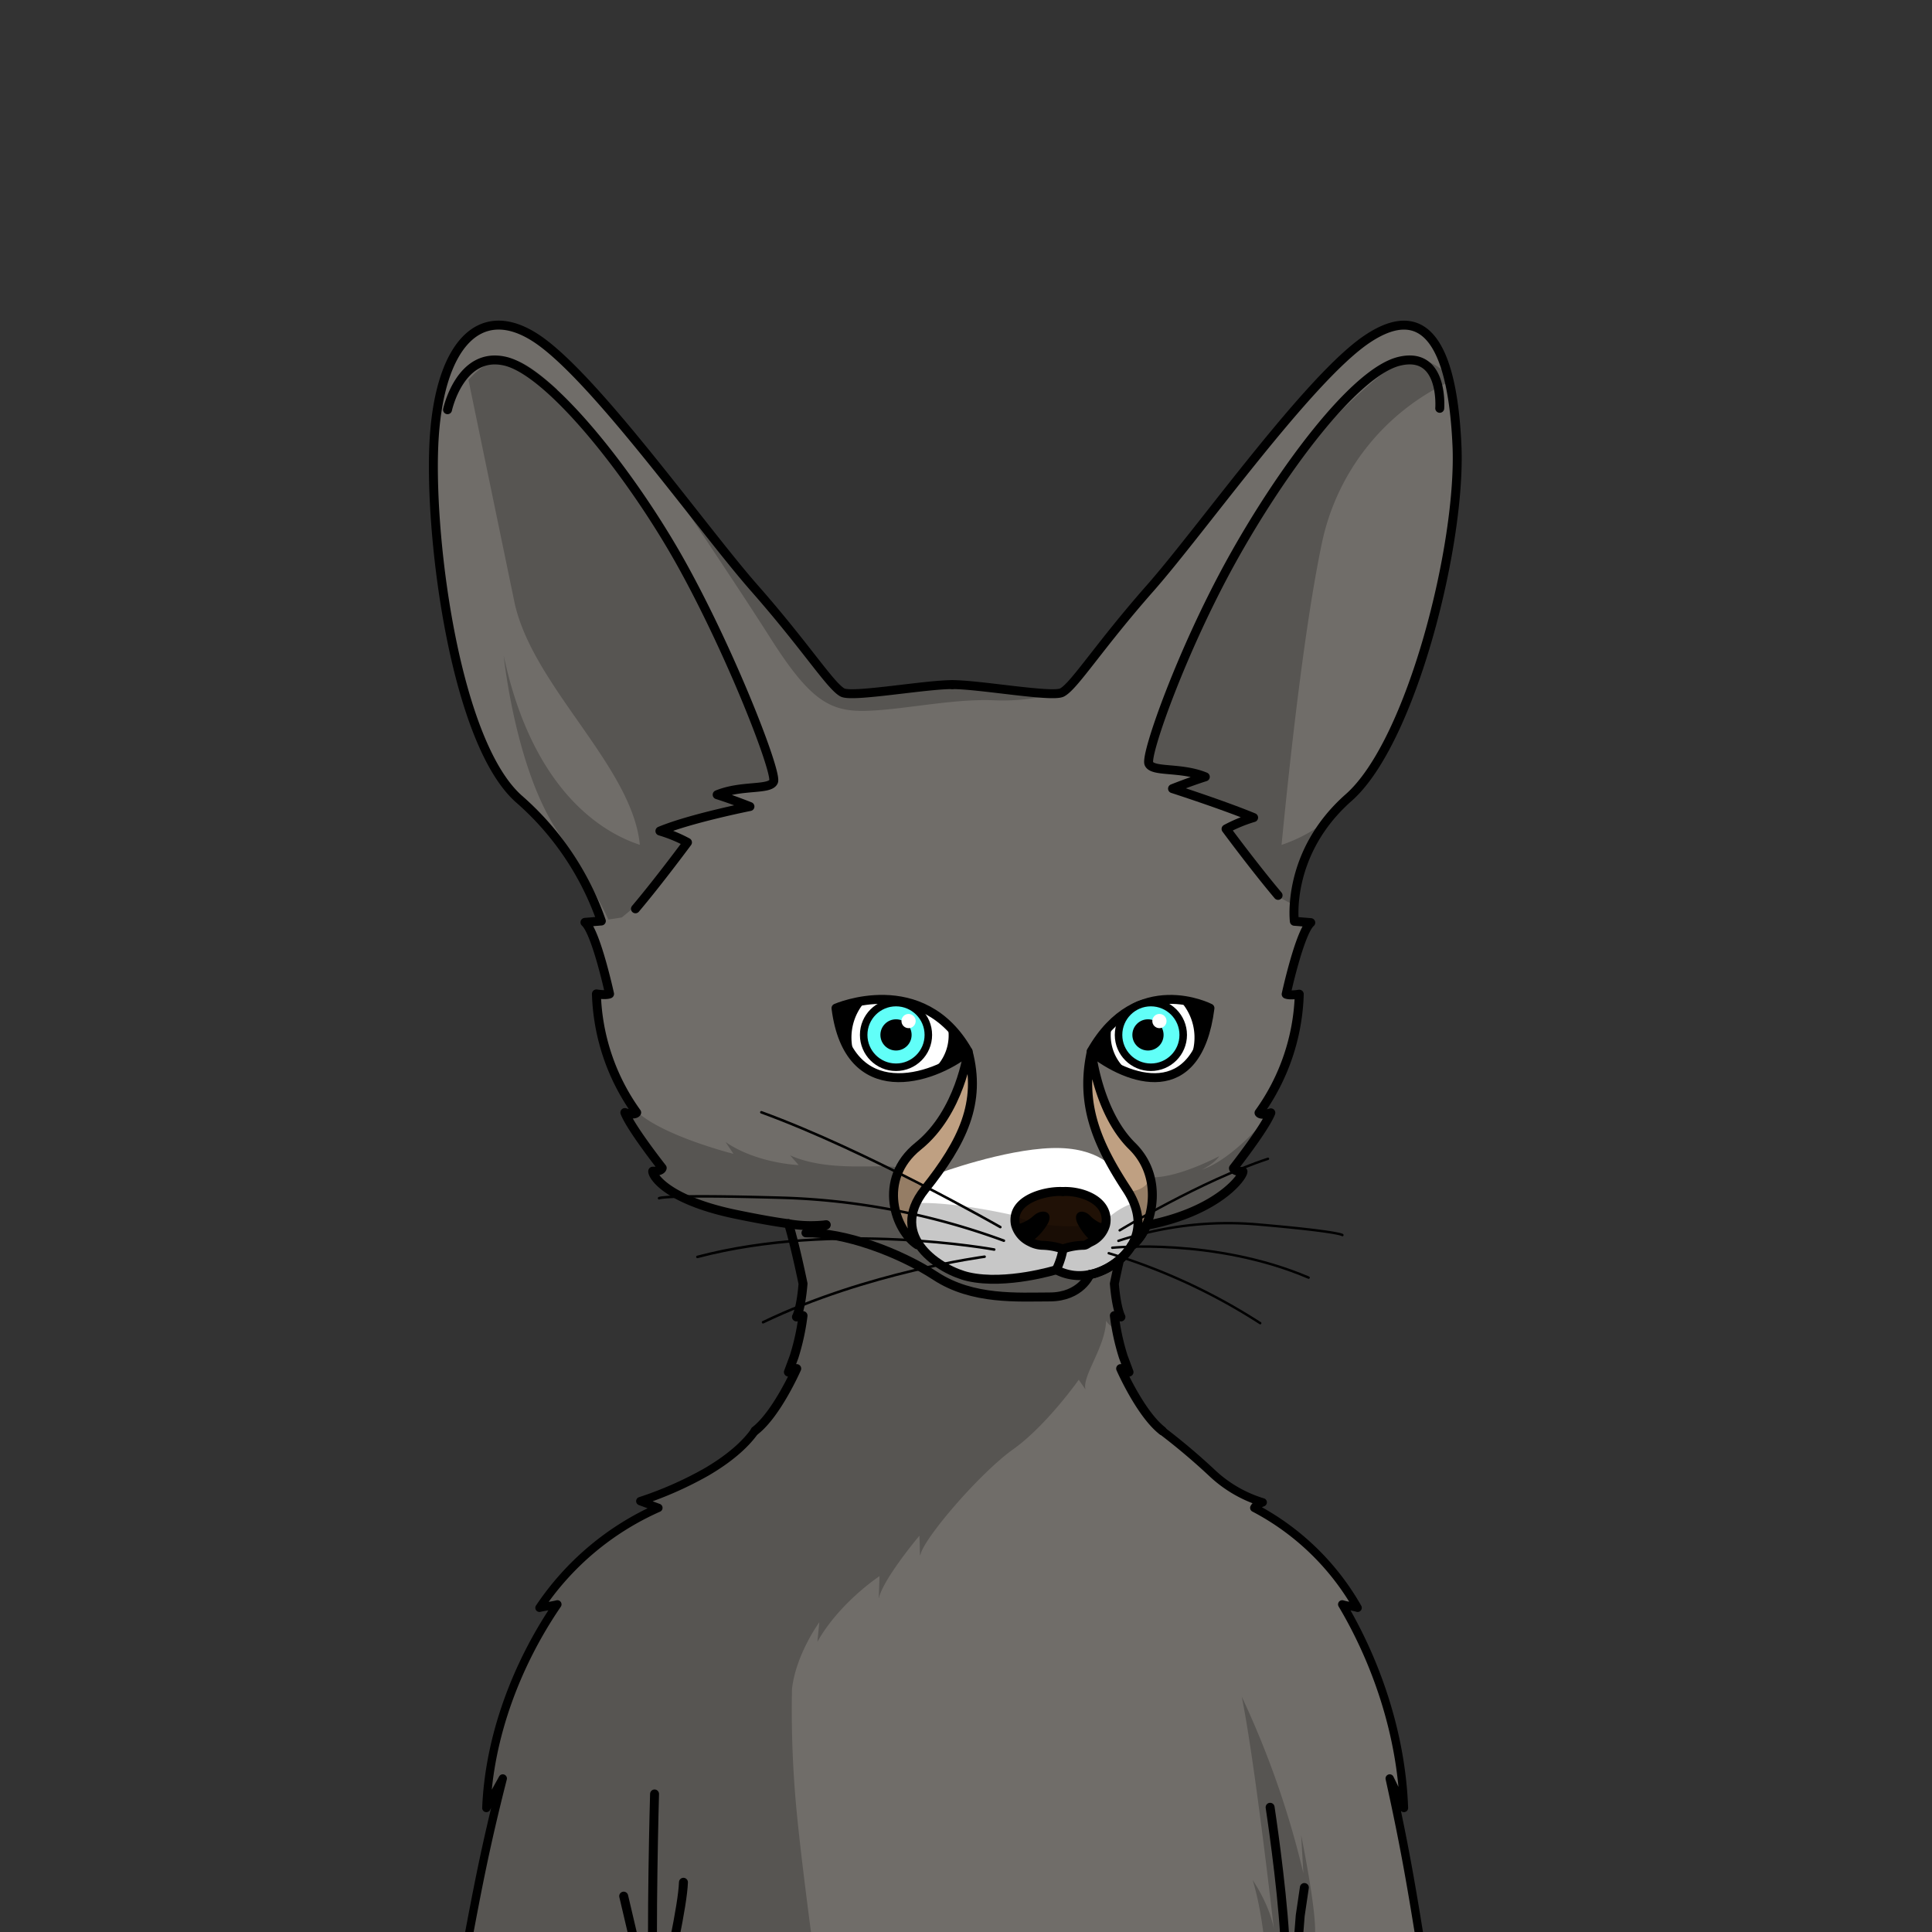 <svg xmlns="http://www.w3.org/2000/svg" viewBox="0 0 432 432">
  <rect x="0" y="0" width="432" height="432" fill="#333333" stroke="none"/>
  <defs>
    <style>.GUNDAN_DESERT_FOX_BODY_DESERT_FOX_BODY_5_cls-1{isolation:isolate;}.GUNDAN_DESERT_FOX_BODY_DESERT_FOX_BODY_5_cls-2{fill:#706d69;}.GUNDAN_DESERT_FOX_BODY_DESERT_FOX_BODY_5_cls-3{fill:#fff;}.GUNDAN_DESERT_FOX_BODY_DESERT_FOX_BODY_5_cls-4{fill:#bfa082;}.GUNDAN_DESERT_FOX_BODY_DESERT_FOX_BODY_5_cls-10,.GUNDAN_DESERT_FOX_BODY_DESERT_FOX_BODY_5_cls-11,.GUNDAN_DESERT_FOX_BODY_DESERT_FOX_BODY_5_cls-5,.GUNDAN_DESERT_FOX_BODY_DESERT_FOX_BODY_5_cls-6,.GUNDAN_DESERT_FOX_BODY_DESERT_FOX_BODY_5_cls-8{fill:none;stroke:#000;stroke-linecap:round;stroke-linejoin:round;}.GUNDAN_DESERT_FOX_BODY_DESERT_FOX_BODY_5_cls-5{stroke-width:0.57px;}.GUNDAN_DESERT_FOX_BODY_DESERT_FOX_BODY_5_cls-6{stroke-width:0.54px;}.GUNDAN_DESERT_FOX_BODY_DESERT_FOX_BODY_5_cls-7{fill:#201106;}.GUNDAN_DESERT_FOX_BODY_DESERT_FOX_BODY_5_cls-8{stroke-width:2px;}.GUNDAN_DESERT_FOX_BODY_DESERT_FOX_BODY_5_cls-9{fill:#61fff8;}.GUNDAN_DESERT_FOX_BODY_DESERT_FOX_BODY_5_cls-10{stroke-width:1.68px;}.GUNDAN_DESERT_FOX_BODY_DESERT_FOX_BODY_5_cls-11{stroke-width:1.86px;}.GUNDAN_DESERT_FOX_BODY_DESERT_FOX_BODY_5_cls-12{opacity:0.22;mix-blend-mode:multiply;}</style>
  </defs>
  <g class="GUNDAN_DESERT_FOX_BODY_DESERT_FOX_BODY_5_cls-1">
    <g id="body">
      <path class="GUNDAN_DESERT_FOX_BODY_DESERT_FOX_BODY_5_cls-2" d="M310.74,397.67c1.17,2.4,2,4.2,3.19,6.6-.56-16-5.92-32.27-13.81-45.53,1.35.39,2.1.39,3.45.77a56.94,56.94,0,0,0-23.11-22.35c.29-.53.71-.73,1.89-1.23a28.6,28.6,0,0,1-11.2-6.45,144.08,144.08,0,0,0-11.32-9.57c-4.89-3.82-9.3-13.89-9.3-13.89l1.87.78-1.28-3.43a50.78,50.78,0,0,1-2-9.19l1.47.29s-1-1.66-1.47-7.44c.42-2,.81-3.81,1.18-5.4a13.19,13.19,0,0,0,2.63-3.07,3.14,3.14,0,0,0,.33-.22,11,11,0,0,0,3-4.37l.52-.11c15.67-3.15,21.15-10.85,21.08-11.95-2.06.08-2.13-.72-2.13-.72s7-8.88,8.36-12.39c-2.35.73-2.64,0-2.64,0a47.72,47.72,0,0,0,9-26.53c-2.27.36-2.93,0-2.93,0s3-13.78,5.5-16l-3.67-.3s-1.89-15.25,12.18-27.66,25.17-56.79,24.2-78.76-6.89-32.53-20-23.81-37,42.63-48.58,55.73-17,21.89-19.72,23.35c-2.2,1.17-18.31-1.76-24.55-1.76s-22.35,2.93-24.55,1.76c-2.75-1.46-8.18-10.26-19.71-23.35s-35.47-47-48.59-55.73S98,77.67,97,99.62s5,66.75,19.06,79.16A64.17,64.17,0,0,1,134.44,206l-3.66.3c2.49,2.2,5.5,16,5.5,16s-.66.36-2.94,0a47.78,47.78,0,0,0,9,26.53s-.29.73-2.64,0c1.39,3.51,8.35,12.39,8.35,12.39s-.07.8-2.12.72c-.08,1.1,3.37,6.59,19.05,9.74,4.88,1,8.5,1.6,11.29,2h0c.74,2.48,1.83,6.68,3.23,13.4-.49,5.78-1.47,7.44-1.47,7.44l1.47-.29a51.17,51.17,0,0,1-2,9.19l-1.27,3.43,1.86-.78s-4.41,10.07-9.3,13.89c-1.79,2.6-5.16,5.91-10.95,9.28a81.68,81.68,0,0,1-14.7,6.47l4.05,1.5a62.43,62.43,0,0,0-26.59,22.35c1.56-.38,2.42-.38,4-.77-9.07,13.26-15.24,29.48-15.88,45.53l3.67-6.6c-4,15.67-5.71,25-8.23,38.43-.68,3.59-1.41,7.47-2.26,11.85H319.86c-.74-4.38-1.38-8.26-2-11.85C315.7,422.67,314.21,413.34,310.74,397.67Z" />
      <path class="GUNDAN_DESERT_FOX_BODY_DESERT_FOX_BODY_5_cls-3" d="M249.31,261.71s-3.31-5.34-14.14-5S210,262.33,210,262.33s-7.76,6.57-5.95,12.78,8.1,12,17.9,10.94,12.7-2.76,15.09-1.68,12.74-.86,15.18-4.46,3.15-9.19,1-12.45S249.31,261.71,249.31,261.71Z" />
      <path class="GUNDAN_DESERT_FOX_BODY_DESERT_FOX_BODY_5_cls-4" d="M216.71,236.08a33,33,0,0,1-8.65,17c-7.32,7.34-9.16,11.79-8,16.89a15.32,15.32,0,0,0,4.19,7.7s-.43-9.21,3.9-13.88A35.22,35.22,0,0,0,216.46,248C217.65,242.73,216.71,236.08,216.71,236.08Z" />
      <path class="GUNDAN_DESERT_FOX_BODY_DESERT_FOX_BODY_5_cls-4" d="M242.72,239s.35,12.72,3.94,18.22,6.84,9.92,7.2,14.07a22.8,22.8,0,0,1,0,5.9s4-3.1,3.37-11.23-5.16-10.4-7.69-14.33-5.52-13.5-5.52-13.5Z" />
      <path class="GUNDAN_DESERT_FOX_BODY_DESERT_FOX_BODY_5_cls-5" d="M224.47,277.42a157.24,157.24,0,0,0-48.95-9.58c-27.27-.8-28.15.09-28.15.09" />
      <path class="GUNDAN_DESERT_FOX_BODY_DESERT_FOX_BODY_5_cls-5" d="M222.31,279.4s-35.38-6.52-66.37,1.65" />
      <path class="GUNDAN_DESERT_FOX_BODY_DESERT_FOX_BODY_5_cls-5" d="M220.16,281s-26.19,3.42-49.54,14.66" />
      <path class="GUNDAN_DESERT_FOX_BODY_DESERT_FOX_BODY_5_cls-5" d="M223.68,274.38s-29.69-17-53.44-25.67" />
      <path class="GUNDAN_DESERT_FOX_BODY_DESERT_FOX_BODY_5_cls-6" d="M250.08,277.46a77.61,77.61,0,0,1,31.51-3.64c17.91,1.56,18.57,2.34,18.57,2.34" />
      <path class="GUNDAN_DESERT_FOX_BODY_DESERT_FOX_BODY_5_cls-6" d="M248.71,279s22.8-2.31,43.9,6.68" />
      <path class="GUNDAN_DESERT_FOX_BODY_DESERT_FOX_BODY_5_cls-6" d="M247.92,280.22a133.08,133.08,0,0,1,33.86,15.64" />
      <path class="GUNDAN_DESERT_FOX_BODY_DESERT_FOX_BODY_5_cls-6" d="M250.36,275.11s18.2-11.08,33.16-16" />
      <path class="GUNDAN_DESERT_FOX_BODY_DESERT_FOX_BODY_5_cls-7" d="M237.28,279.54s-1.49.33-5.26-1.22-5-2.41-5-5.47,3.71-5.61,9.25-6.44,11,3,11.44,4.1.5,4.3-1.22,5.94-6.9,2.68-6.9,2.68Z" />
      <path class="GUNDAN_DESERT_FOX_BODY_DESERT_FOX_BODY_5_cls-8" d="M237.64,266.43c-3.52-.2-10.11,1.42-10.64,5.66a4.82,4.82,0,0,0,.07,1.79,6,6,0,0,0,3.29,3.83,6.24,6.24,0,0,0,2.74.74,14.88,14.88,0,0,1,4.54.83" />
      <path class="GUNDAN_DESERT_FOX_BODY_DESERT_FOX_BODY_5_cls-8" d="M237.64,279.28a14.88,14.88,0,0,1,4.54-.83c.73,0,.74-.24,1.74-.74a6,6,0,0,0,3.29-3.83,5,5,0,0,0,.08-1.79c-.54-4.24-6.13-5.86-9.65-5.66" />
      <path d="M231.15,271.82a8.5,8.5,0,0,1-4.08,2.06,6,6,0,0,0,3.29,3.83s1.79-.75,3.69-3.71S233.17,270,231.15,271.82Z" />
      <path d="M243.73,271.82c-1.79-1.78-4.26-.78-2.57,2.18s3.26,3.71,3.26,3.71a5.81,5.81,0,0,0,2.91-3.83A7.13,7.13,0,0,1,243.73,271.82Z" />
      <path class="GUNDAN_DESERT_FOX_BODY_DESERT_FOX_BODY_5_cls-3" d="M186.93,225.42c2.78,21.91,21.4,16.19,29.53,9.67C206.2,217,186.93,225.42,186.93,225.42Z" />
      <path class="GUNDAN_DESERT_FOX_BODY_DESERT_FOX_BODY_5_cls-3" d="M244,235.09c8.13,6.52,23.74,12.24,26.53-9.67C270.55,225.42,254.28,217,244,235.09Z" />
      <path class="GUNDAN_DESERT_FOX_BODY_DESERT_FOX_BODY_5_cls-8" d="M186.93,225.42s19.27-8.43,29.53,9.67C208.33,241.61,189.71,247.33,186.93,225.42Z" />
      <path class="GUNDAN_DESERT_FOX_BODY_DESERT_FOX_BODY_5_cls-9" d="M200.35,224.18a7.23,7.23,0,1,0,7.23,7.23A7.23,7.23,0,0,0,200.35,224.18Z" />
      <circle cx="200.35" cy="231.41" r="3.49" />
      <circle class="GUNDAN_DESERT_FOX_BODY_DESERT_FOX_BODY_5_cls-3" cx="203.16" cy="228.31" r="1.59" />
      <circle class="GUNDAN_DESERT_FOX_BODY_DESERT_FOX_BODY_5_cls-10" cx="200.35" cy="231.41" r="7.23" />
      <path d="M211.82,229.07a10.21,10.21,0,0,1-3.76,10.61,63.38,63.38,0,0,0,8.4-4.59Z" />
      <path d="M193.91,223.46a12.1,12.1,0,0,0-2.61,13.15,30.56,30.56,0,0,1-4-11.08A45.11,45.11,0,0,1,193.91,223.46Z" />
      <path class="GUNDAN_DESERT_FOX_BODY_DESERT_FOX_BODY_5_cls-8" d="M270.55,225.42S254.28,217,244,235.09C252.15,241.61,267.76,247.33,270.55,225.42Z" />
      <path class="GUNDAN_DESERT_FOX_BODY_DESERT_FOX_BODY_5_cls-9" d="M257.34,224.18a7.23,7.23,0,1,1-7.23,7.23A7.23,7.23,0,0,1,257.34,224.18Z" />
      <circle cx="256.69" cy="231.41" r="3.49" />
      <circle class="GUNDAN_DESERT_FOX_BODY_DESERT_FOX_BODY_5_cls-3" cx="259.25" cy="228.31" r="1.59" />
      <circle class="GUNDAN_DESERT_FOX_BODY_DESERT_FOX_BODY_5_cls-10" cx="257.34" cy="231.41" r="7.23" />
      <path d="M248.66,229.07a10.21,10.21,0,0,0,3.76,10.61,63.38,63.38,0,0,1-8.4-4.59Z" />
      <path d="M263.57,223.46a12.1,12.1,0,0,1,2.61,13.15,30.79,30.79,0,0,0,4-11.08A45.11,45.11,0,0,0,263.57,223.46Z" />
      <path class="GUNDAN_DESERT_FOX_BODY_DESERT_FOX_BODY_5_cls-8" d="M236.18,283.93s-11.18,3.45-19.62,1.56c-6.15-1.38-18.27-8.89-9.77-19.54s12.7-19.4,9.67-30.86c0,0-1.76,13.63-11.14,21.18s-5,19-.21,22.07" />
      <path class="GUNDAN_DESERT_FOX_BODY_DESERT_FOX_BODY_5_cls-8" d="M237.7,279.28a17.14,17.14,0,0,1-1.52,4.65,11,11,0,0,0,7.5,1.05c.32-.06.65-.14,1-.23a15.34,15.34,0,0,0,5.68-3.12c3.7-3.2,6.23-8.58,1.59-15.68-7-10.66-10.41-19.4-7.92-30.86,0,0,1.44,13.63,9.12,21.18,5.49,5.4,5.21,12.8,3.18,17.7a11,11,0,0,1-3,4.37" />
      <path class="GUNDAN_DESERT_FOX_BODY_DESERT_FOX_BODY_5_cls-8" d="M176.29,273.62c-2.79-.37-6.41-1-11.29-2-15.68-3.15-19.13-8.64-19.05-9.74,2.05.08,2.12-.72,2.12-.72s-7-8.88-8.35-12.39c2.35.73,2.64,0,2.64,0a47.78,47.78,0,0,1-9-26.53c2.28.36,2.94,0,2.94,0s-3-13.78-5.5-16l3.66-.3a64.17,64.17,0,0,0-18.34-27.21C102,166.37,96.07,121.59,97,99.62S107,67,120.08,75.76s37.06,42.63,48.59,55.73,17,21.89,19.71,23.35c2.2,1.17,18.32-1.76,24.55-1.76" />
      <path class="GUNDAN_DESERT_FOX_BODY_DESERT_FOX_BODY_5_cls-8" d="M184.74,273.86a29.88,29.88,0,0,1-8.45-.23" />
      <path class="GUNDAN_DESERT_FOX_BODY_DESERT_FOX_BODY_5_cls-8" d="M100.07,91.61s2.84-13.19,12.9-10.84,28.44,25.5,39.58,45.63,21.3,46.42,20.42,48.37-7.13.69-12.61,2.93c3.42,1.08,7.33,2.64,7.33,2.64s-13.29,2.64-20.13,5.48a32.59,32.59,0,0,1,6.16,2.54s-6.35,8.6-11.63,14.85" />
      <path class="GUNDAN_DESERT_FOX_BODY_DESERT_FOX_BODY_5_cls-8" d="M212.93,153.08c6.24,0,22.35,2.93,24.55,1.76,2.76-1.46,8.18-10.26,19.72-23.35s35.47-47,48.58-55.73,19,1.86,20,23.81-10.13,66.35-24.2,78.76S289.42,206,289.42,206l3.67.3c-2.49,2.2-5.5,16-5.5,16s.66.36,2.93,0a47.72,47.72,0,0,1-9,26.53s.29.73,2.64,0c-1.39,3.51-8.36,12.39-8.36,12.39s.07.8,2.13.72c.07,1.1-5.41,8.8-21.08,11.95l-.52.11" />
      <path class="GUNDAN_DESERT_FOX_BODY_DESERT_FOX_BODY_5_cls-8" d="M243.69,285c.32-.06.64-.14,1-.23a15.34,15.34,0,0,0,5.68-3.12,13.19,13.19,0,0,0,2.63-3.07" />
      <path class="GUNDAN_DESERT_FOX_BODY_DESERT_FOX_BODY_5_cls-8" d="M253,278.56a3.14,3.14,0,0,0,.33-.22,11,11,0,0,0,3-4.37" />
      <path class="GUNDAN_DESERT_FOX_BODY_DESERT_FOX_BODY_5_cls-8" d="M321.93,91.3s1-12.88-9-10.53-26.43,24.5-37.57,44.63S256,168.82,256.9,170.77s7.14.68,12.61,2.93c-3.42,1.08-7.33,2.64-7.33,2.64s11.29,3.64,18.13,6.47a33.47,33.47,0,0,0-6.16,2.54s6.35,8.6,11.63,14.86" />
      <path class="GUNDAN_DESERT_FOX_BODY_DESERT_FOX_BODY_5_cls-8" d="M243.69,285s-2,5-9,5-17.18.76-25.48-4.66-20.5-9.82-29-9.67l4.48-1.75h0" />
      <path class="GUNDAN_DESERT_FOX_BODY_DESERT_FOX_BODY_5_cls-8" d="M168.85,319.91c4.89-3.82,9.3-13.89,9.3-13.89l-1.86.78,1.27-3.43a51.17,51.17,0,0,0,2-9.19l-1.47.29s1-1.66,1.47-7.44c-1.4-6.72-2.49-10.92-3.23-13.4h0" />
      <path class="GUNDAN_DESERT_FOX_BODY_DESERT_FOX_BODY_5_cls-8" d="M250.35,281.63c-.37,1.59-.76,3.38-1.18,5.4.48,5.78,1.47,7.44,1.47,7.44l-1.47-.29a50.78,50.78,0,0,0,2,9.19l1.28,3.43-1.87-.78s4.41,10.07,9.3,13.89" />
      <path class="GUNDAN_DESERT_FOX_BODY_DESERT_FOX_BODY_5_cls-11" d="M259.83,319.91a144.08,144.08,0,0,1,11.32,9.57,28.6,28.6,0,0,0,11.2,6.45c-1.18.5-1.6.7-1.89,1.23a56.94,56.94,0,0,1,23.11,22.35c-1.35-.38-2.1-.38-3.45-.77,7.89,13.26,13.25,29.48,13.81,45.53-1.17-2.4-2-4.2-3.19-6.6,3.47,15.67,5,25,7.16,38.43.58,3.59,1.22,7.47,2,11.85H101.93c.85-4.38,1.58-8.26,2.26-11.85,2.52-13.43,4.24-22.76,8.23-38.43l-3.67,6.6c.64-16,6.81-32.27,15.88-45.53-1.55.39-2.41.39-4,.77a62.43,62.43,0,0,1,26.59-22.35l-4.05-1.5a81.68,81.68,0,0,0,14.7-6.47c5.79-3.37,9.16-6.68,10.95-9.28" />
      <polyline class="GUNDAN_DESERT_FOX_BODY_DESERT_FOX_BODY_5_cls-8" points="289.21 447.95 290.73 428.35 291.66 422.05" />
      <path class="GUNDAN_DESERT_FOX_BODY_DESERT_FOX_BODY_5_cls-8" d="M284,404.11s2.56,16.78,3.26,28.9c.3,5.14.55,10.48.75,14.94" />
      <path class="GUNDAN_DESERT_FOX_BODY_DESERT_FOX_BODY_5_cls-8" d="M147.66,448c1.85-7.83,5-22,5.16-27.12" />
      <path class="GUNDAN_DESERT_FOX_BODY_DESERT_FOX_BODY_5_cls-8" d="M146.1,448c-.59-17.3.26-46.87.26-46.87" />
      <line class="GUNDAN_DESERT_FOX_BODY_DESERT_FOX_BODY_5_cls-8" x1="145.09" y1="447.95" x2="139.46" y2="423.98" />
      <g class="GUNDAN_DESERT_FOX_BODY_DESERT_FOX_BODY_5_cls-12">
        <path d="M276.42,184.51l-.09,0,.12,0Z" />
        <path d="M143.11,110.87a268,268,0,0,0-18.29-22.66l-.3-1.22c-7.61-6.83-9.86-7.09-13-6.51-3.67.66-6.77,4.48-6.77,4.48s4.47,21.62,10.24,49.5c3.91,18.89,26.36,36.76,28.08,54.44-7.44-2.41-23.78-11.14-30.44-42.27.15,1.46,2.79,25.07,11.8,38.92,7.76,11.95,10.8,18.29,11.6,20.06l3-.46,6.82-5.63,7.43-11.32-5.33-2.75,13.5-4.15,4.06-1.27-4-3.1s10.89-1.27,11.56-2-.86-3-.86-3S157.7,130.8,143.11,110.87Z" />
        <path d="M324.83,85s-3.09-3.82-6.76-4.48S312,80.27,300.84,90.9,275.61,125.74,268,140.55a192.19,192.19,0,0,0-12,30.58c2,.17,4.14.42,6.19.78,6.24,1.09,6.59,1.43,6.59,1.43l-5.24,3.33s14.42,4.85,15.38,5.46l1,.61L277.38,184l-1.05-.1-1.43,1.38h0l-.37.19.37.48v.72l.47.3,1,2,.63-.25,9,11.91,3.41,1.78v-1.65l1.36-6.16c1.35-6.16,4.67-8.56,4.67-8.56l1.12-2.46a34.13,34.13,0,0,1-10,5.34c1.72-17.68,5-48.15,8.92-67A51.59,51.59,0,0,1,324.83,85Z" />
        <path d="M283.22,250s-7.6,9.26-14.46,11.53c3.19-1.66,3.85-3,3.85-3s-9.22,4.94-15.32,4.72c-1.24,3.36-5,3.15-5,3.15L253.4,269a16,16,0,0,0-6.07,3.81c-4.14,2.12-15.13,1.83-20.38-1,0,0-13.6-3.21-22.2-2.78L206,267l1.09-1.51s-4.94-1.27-5.81-4.26c-3.09-1.33-15.45,1.21-24.62-2.9l1.92,2.18s-9.35-.34-16.34-5.15L164,258s-17.17-4.31-22.39-10.24l-.25,1.76-.91.74,6,8.78,1.38,2.49L146,263s3.84,4.66,13.57,6.93,23.3,4.16,23.3,4.16l-1.8,1.25s5.53-.38,16.39,4.5,15.82,9.9,27.38,10.1l11.56.21,4.72-1.8,1.87-2.67,4.63-2.11s5.5-2,8.91-10c8.56-2,18.29-6.5,19.46-8.95l1.16-2.45-1.34-.69s5.13-7.06,6.24-8.84A7.68,7.68,0,0,0,283.22,250Z" />
        <path d="M237.88,154.58a46.48,46.48,0,0,1-15.78,2c-9.17-.35-20,2.1-28.22,2.36s-12.67-2.18-21.58-16.21-25.4-38.34-25.4-38.34,17.88,22.4,27.67,34.28,12.06,15,13.8,15.9S207,153,211.44,153.12s17.13,1.62,17.13,1.62Z" />
        <path d="M249.37,295.65l.27,1.68a5.71,5.71,0,0,1-2.31-2c-.19,5.94-5.42,12.38-4.61,15.35l-1.51-2.16s-7.17,10.2-14.68,15.56c-7.26,5.18-19.41,19.22-20.68,23.37a3.56,3.56,0,0,0-.09.39l-.17-4.45a0,0,0,0,0,0,0c-.43.5-8.25,9.86-9.1,14.1l.17-5.06s-8.91,5.85-13.89,14.68l.43-4.37s-5.24,7.16-6.11,14.94a236.81,236.81,0,0,0,.77,24.29c1.13,14,5.64,46,5.64,46H101.93c.61-6.12,9.44-48.06,9.44-48.06l-2.58,3.55A73.31,73.31,0,0,1,113.58,379a133.24,133.24,0,0,1,10-20l-2.59.46a58.45,58.45,0,0,1,9.48-11.29c6.21-5.83,15.86-11.35,15.86-11.35l-2.93-1.19c13.87-3.24,25.49-15.7,25.49-15.7s8.1-8.78,9.09-13.43l-1.3-.62s2.74-8.84,2.37-11.58l-.9.08,1.39-7-3.45-13.7a36.46,36.46,0,0,1,7.21,1.44c4.78,1.33,10.79,2.66,18.79,6.29s12.45,6.94,19.66,8.3,12.84,1.14,17-.83,4.94-3.51,4.94-3.51l3.64-1.3L250,282.7s-1.26,5.46-.3,8A6.48,6.48,0,0,1,249.37,295.65Z" />
        <path d="M283.48,447.37s.12-15.38-3.38-27c4.78,7.34,4.87,12.12,4.87,12.12s-4.29-38.22-7.32-53.13a202.47,202.47,0,0,1,13.79,39.5l-.5-8.51s3.08,15,3.12,21.07.46,12.95.46,12.95l.38,3.61Z" />
        <path d="M205.85,347.45a3.56,3.56,0,0,0-.09.39l-.17-4.45Z" />
      </g>
    </g>
  </g>
</svg>